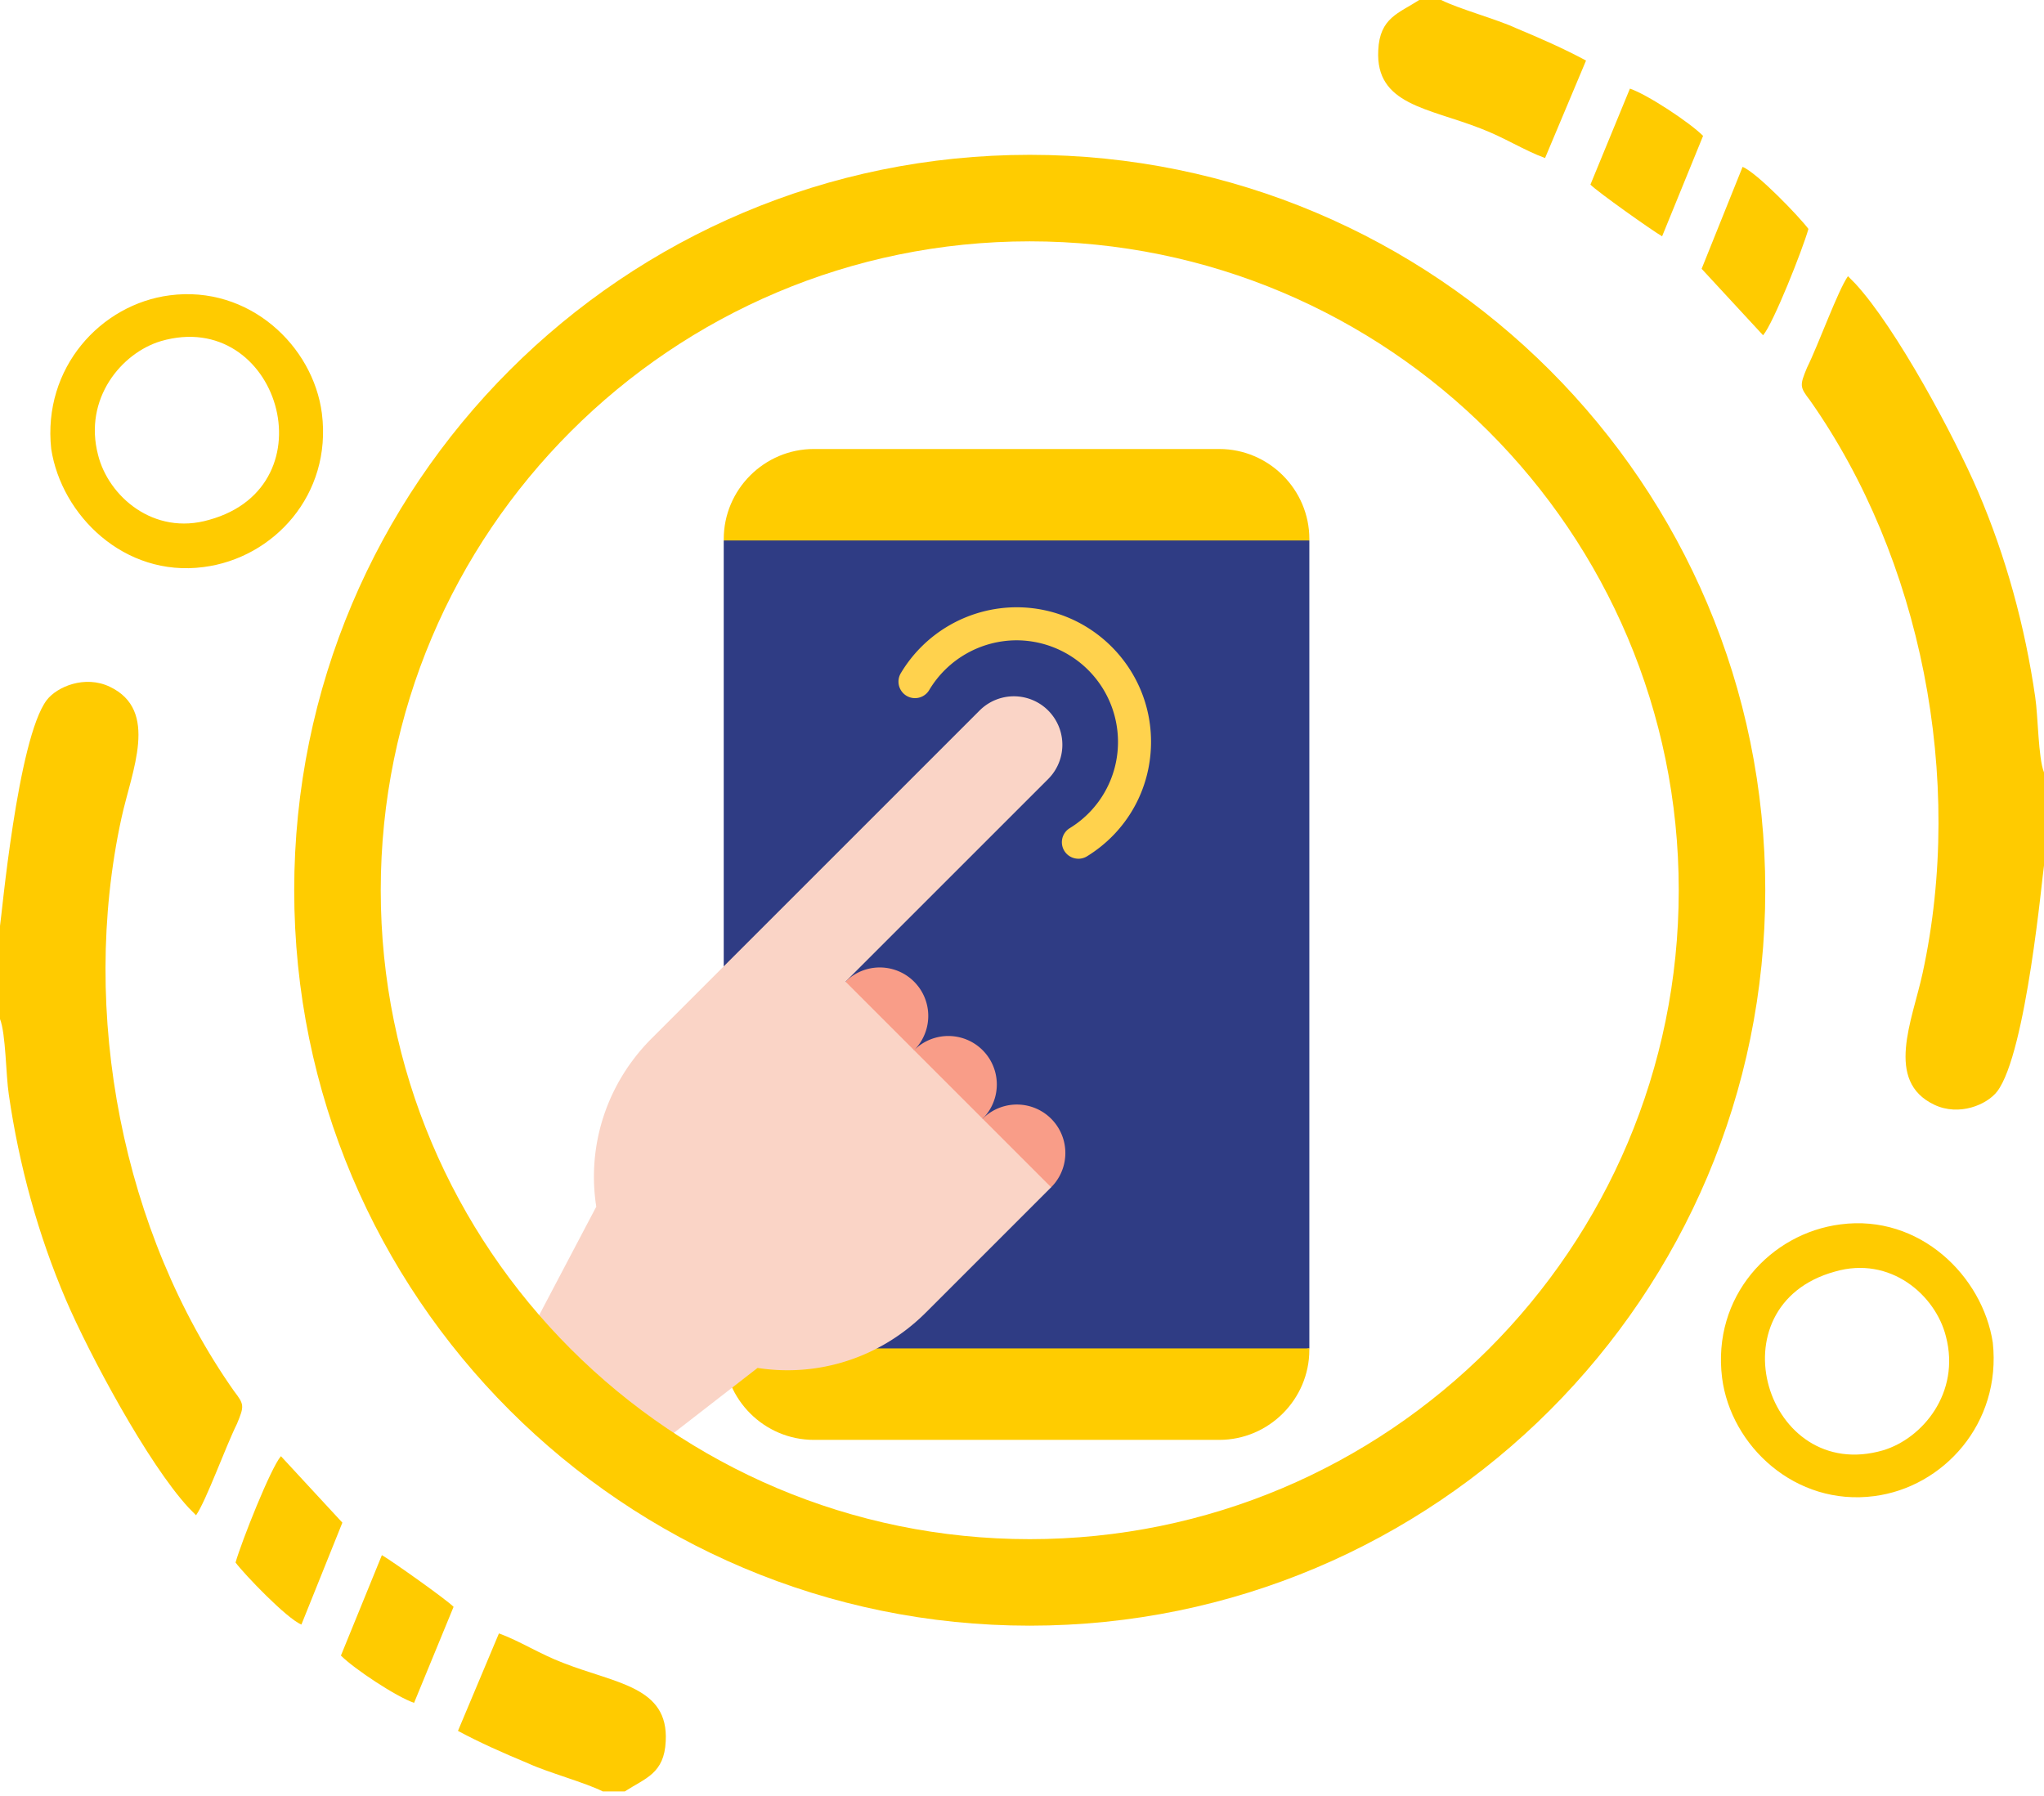 <svg width="132" height="116" fill="none" xmlns="http://www.w3.org/2000/svg"><g clip-path="url(#clip0)"><path d="M84.556 87.092l-18.909 2.845-18.909-2.845V34.908l18.91-2.845 18.909 2.845v52.184z" fill="#2F3C84"/><path d="M84.556 34.908H46.739v-.09c0-3.2 2.618-5.818 5.819-5.818h26.181c3.2 0 5.819 2.618 5.819 5.818v.09zm0 52.274c0 3.2-2.618 5.818-5.818 5.818H52.557c-3.2 0-5.819-2.618-5.819-5.818v-.09h37.819v.09z" fill="#FC0"/><path d="M69.644 55.464a1.066 1.066 0 01-.561-1.974 6.517 6.517 0 003.116-5.581 6.56 6.56 0 00-6.552-6.552 6.588 6.588 0 00-5.64 3.213 1.066 1.066 0 11-1.834-1.089 8.731 8.731 0 017.474-4.258c4.79 0 8.686 3.897 8.686 8.686 0 3.035-1.544 5.8-4.13 7.396-.174.108-.368.16-.559.16z" fill="#FFD24D"/><path d="M67.883 76.685l-4.225-.202-.202-4.225a3.13 3.13 0 114.427 4.427z" fill="#F99D88"/><path d="M63.457 72.258l-4.225-.202-.202-4.225a3.13 3.13 0 114.427 4.427zM59.03 67.83l-4.225-.201-.203-4.225a3.13 3.13 0 114.428 4.427z" fill="#F99D88"/><path d="M54.602 63.404L67.69 50.317a3.13 3.13 0 10-4.427-4.427L42.094 67.058c-2.973 2.973-4.192 7.02-3.587 10.879L34 86.5l7 8 7.923-6.147c3.859.605 7.906-.614 10.879-3.587l8.081-8.081-13.28-13.281z" fill="#FAD4C6"/></g><path fill-rule="evenodd" clip-rule="evenodd" d="M66.5 99.412c23.147 0 41.912-18.765 41.912-41.912S89.647 15.588 66.5 15.588 24.588 34.353 24.588 57.5 43.353 99.412 66.5 99.412zm0 5.588c26.234 0 47.5-21.266 47.5-47.5C114 31.267 92.734 10 66.5 10 40.267 10 19 31.267 19 57.5 19 83.734 40.267 105 66.5 105z" fill="#FC0"/><path fill-rule="evenodd" clip-rule="evenodd" d="M132 55.9v-6.01c-.378-.954-.378-3.625-.567-4.865-.661-4.579-1.889-9.062-3.685-13.26-1.512-3.529-5.291-10.588-7.937-13.45l-.472-.477c-.662.954-1.89 4.388-2.646 5.915-.472 1.144-.472 1.24.189 2.098 7.181 10.207 10.016 24.42 7.276 37.013-.662 3.052-2.457 6.963.756 8.49 1.606.763 3.401 0 4.063-.86 1.889-2.48 2.929-14.117 3.023-14.594zm-13.134 23.18c-4.536.573-8.315 4.674-7.654 9.921.567 4.388 4.725 8.3 9.827 7.631 4.441-.572 8.221-4.674 7.654-9.92-.662-4.293-4.725-8.3-9.827-7.632zm-.378 3.053c3.59-1.05 6.52 1.526 7.181 4.197.945 3.625-1.512 6.582-4.063 7.345-7.559 2.194-11.055-9.348-3.118-11.542zM93.07 0h-1.417c-1.323.859-2.551 1.145-2.646 3.243-.189 3.53 3.213 3.72 6.615 5.056 1.512.572 2.834 1.431 4.157 1.908l2.646-6.296c-1.417-.763-2.93-1.43-4.535-2.099C96.66 1.24 94.203.572 93.07 0zm16.82 17.361l3.968 4.293c.662-.763 2.551-5.533 2.929-6.868-.567-.763-3.307-3.625-4.252-4.007l-2.645 6.582zm-7.182-5.437c.472.477 3.969 2.957 4.63 3.339l2.646-6.487c-.851-.858-3.591-2.67-4.725-3.052l-2.551 6.2zM0 59.807v6.01c.378.954.378 3.625.567 4.865.661 4.579 1.89 9.062 3.685 13.26 1.512 3.529 5.291 10.588 7.937 13.45l.472.477c.662-.954 1.89-4.388 2.646-5.915.472-1.144.472-1.24-.189-2.098-7.181-10.207-10.016-24.42-7.276-37.012.662-3.053 2.457-6.964-.756-8.49-1.606-.764-3.401 0-4.063.858C1.133 47.692.094 59.33 0 59.807zm13.134-23.18c4.536-.573 8.315-4.674 7.654-9.921-.567-4.388-4.725-8.3-9.827-7.631-4.441.572-8.22 4.674-7.654 9.92.662 4.293 4.725 8.3 9.827 7.632zm.378-3.053c-3.59 1.05-6.52-1.526-7.181-4.197-.945-3.625 1.512-6.582 4.063-7.345 7.56-2.194 11.055 9.348 3.118 11.542zm25.418 82.133h1.417c1.323-.858 2.551-1.145 2.645-3.243.19-3.53-3.212-3.721-6.614-5.056-1.512-.572-2.834-1.431-4.157-1.908l-2.646 6.296c1.417.763 2.93 1.431 4.536 2.099 1.228.572 3.685 1.24 4.819 1.812zM22.11 98.346l-3.968-4.293c-.662.763-2.551 5.533-2.93 6.868.568.763 3.308 3.625 4.253 4.007l2.645-6.582zm7.182 5.437c-.473-.477-3.969-2.957-4.63-3.339l-2.646 6.487c.85.858 3.59 2.671 4.725 3.053l2.551-6.201z" fill="#FFCB00"/><defs><clipPath id="clip0"><path fill="#fff" d="M22 29h64v64H22z"/></clipPath></defs></svg>
